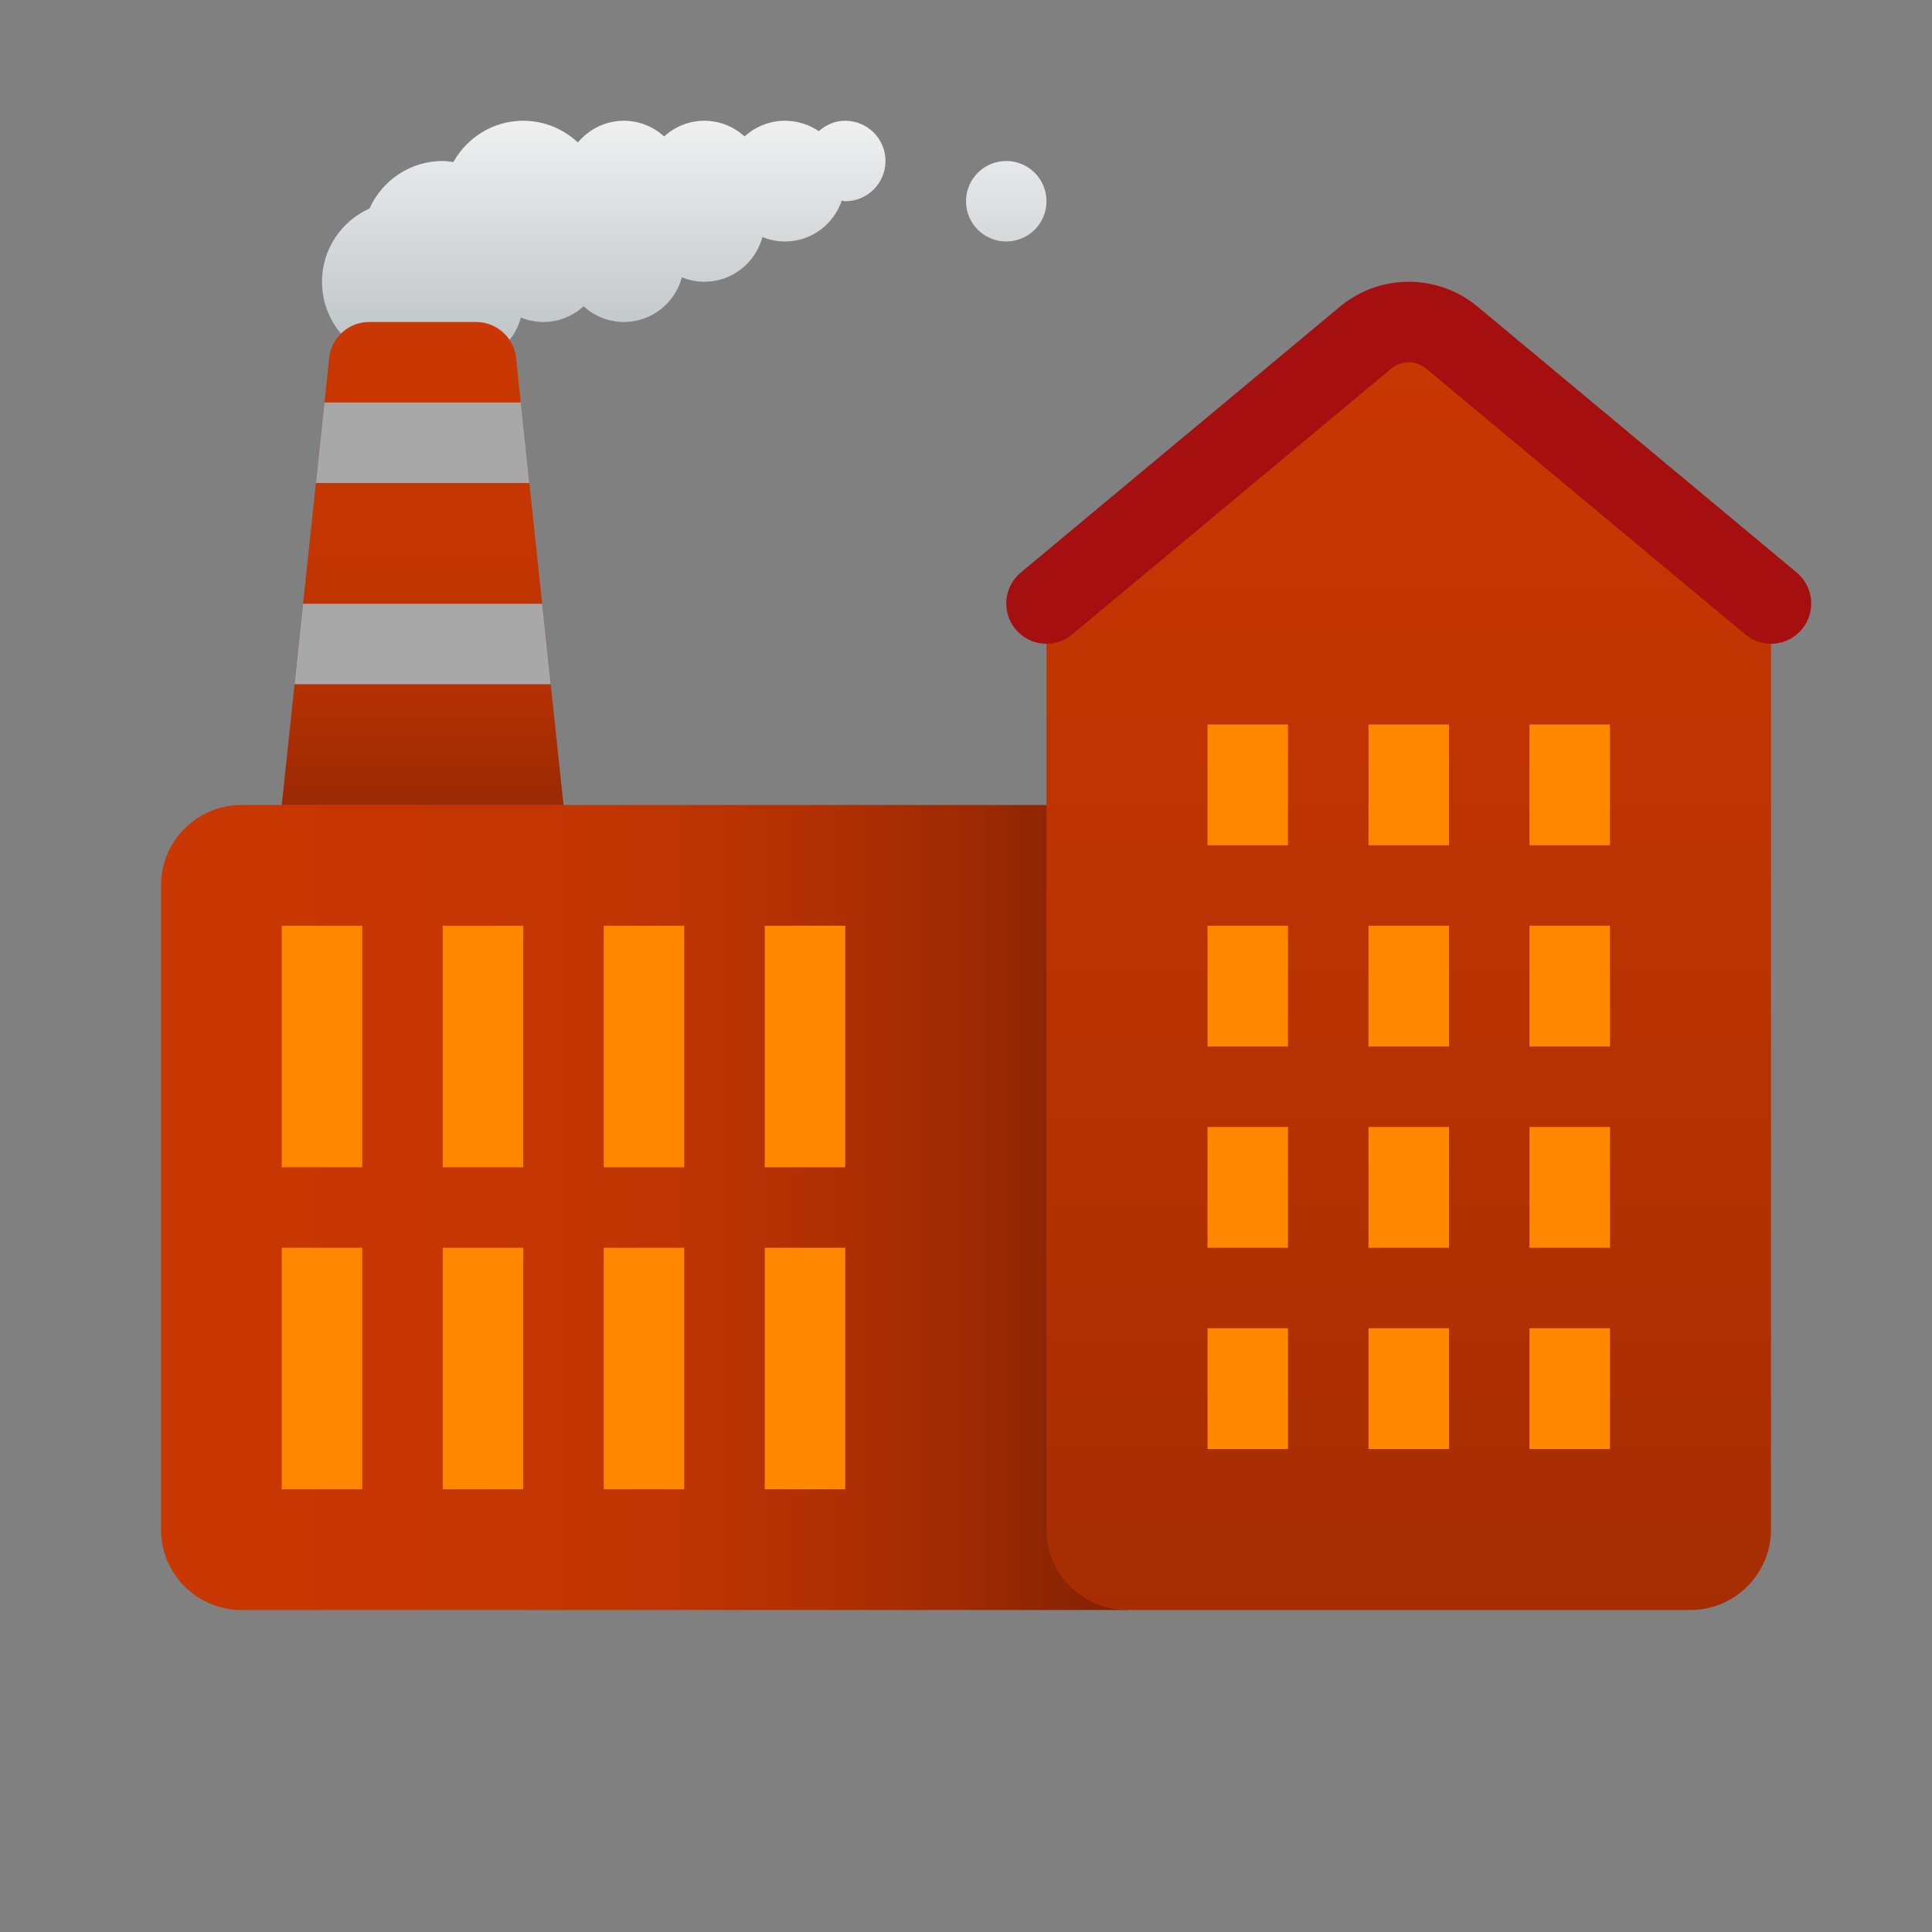 <svg xmlns="http://www.w3.org/2000/svg" viewBox="0 0 48 48" width="100px" height="100px"><rect x="0" y="0" width="48" height="48" fill="#808080" stroke="none"/><linearGradient id="vhhbP3q~MizkkwDeLVXw~a" x1="17" x2="17" y1="2.99" y2="8.99" gradientUnits="userSpaceOnUse"><stop offset="0" stop-color="#f0f0f0"/><stop offset="1" stop-color="#bbc1c4"/></linearGradient><path fill="url(#vhhbP3q~MizkkwDeLVXw~a)" d="M25,4c-0.552,0-1,0.448-1,1c0,0.552,0.448,1,1,1s1-0.448,1-1C26,4.448,25.552,4,25,4z M21,3 c-0.255,0-0.481,0.103-0.657,0.259C20.102,3.096,19.812,3,19.5,3c-0.386,0-0.734,0.15-1,0.389C18.234,3.15,17.886,3,17.5,3 s-0.734,0.15-1,0.389C16.234,3.15,15.886,3,15.5,3c-0.461,0-0.868,0.212-1.143,0.539C14,3.207,13.526,3,13,3 c-0.749,0-1.394,0.417-1.737,1.027C11.176,4.015,11.09,4,11,4c-0.811,0-1.507,0.485-1.82,1.18C8.485,5.493,8,6.188,8,7 c0,1.105,0.895,2,2,2c0.289,0,0.563-0.064,0.811-0.175C11.018,8.933,11.25,9,11.5,9c0.693,0,1.27-0.472,1.442-1.11 C13.115,7.96,13.302,8,13.5,8c0.386,0,0.734-0.15,1-0.389C14.766,7.85,15.114,8,15.5,8c0.693,0,1.27-0.472,1.442-1.11 C17.115,6.96,17.302,7,17.5,7c0.693,0,1.27-0.472,1.442-1.11C19.115,5.96,19.302,6,19.5,6c0.659,0,1.212-0.427,1.414-1.017 C20.944,4.985,20.969,5,21,5c0.552,0,1-0.448,1-1C22,3.448,21.552,3,21,3z"/><linearGradient id="vhhbP3q~MizkkwDeLVXw~b" x1="3.958" x2="28.114" y1="30" y2="30" gradientUnits="userSpaceOnUse"><stop offset="0" stop-color="#c93702"/><stop offset=".325" stop-color="#c63602"/><stop offset=".528" stop-color="#be3402"/><stop offset=".698" stop-color="#af2f03"/><stop offset=".849" stop-color="#9b2903"/><stop offset=".98" stop-color="#822204"/></linearGradient><path fill="url(#vhhbP3q~MizkkwDeLVXw~b)" d="M6,20h22v20H6c-1.105,0-2-0.895-2-2V22C4,20.895,4.895,20,6,20z"/><linearGradient id="vhhbP3q~MizkkwDeLVXw~c" x1="10.5" x2="10.5" y1="8.155" y2="21.993" gradientUnits="userSpaceOnUse"><stop offset="0" stop-color="#c93702"/><stop offset=".325" stop-color="#c63602"/><stop offset=".528" stop-color="#be3402"/><stop offset=".698" stop-color="#af2f03"/><stop offset=".849" stop-color="#9b2903"/><stop offset=".98" stop-color="#822204"/></linearGradient><path fill="url(#vhhbP3q~MizkkwDeLVXw~c)" d="M11.828,8H9.172c-0.511,0-0.94,0.386-0.994,0.895L7,20h7L12.822,8.895	C12.768,8.386,12.339,8,11.828,8z"/><linearGradient id="vhhbP3q~MizkkwDeLVXw~d" x1="35" x2="35" y1="7.696" y2="39.976" gradientUnits="userSpaceOnUse"><stop offset="0" stop-color="#c93702"/><stop offset=".499" stop-color="#ba3302"/><stop offset="1" stop-color="#a62d03"/></linearGradient><path fill="url(#vhhbP3q~MizkkwDeLVXw~d)" d="M28,40h14c1.1,0,2-0.9,2-2V15l-7.926-6.605c-0.622-0.519-1.526-0.519-2.149,0L26,15v23	C26,39.105,26.895,40,28,40z"/><path fill="#a60f0f" d="M44,15.994c-0.226,0-0.453-0.076-0.64-0.232l-7.926-6.604c-0.252-0.21-0.617-0.209-0.868,0	l-7.926,6.604c-0.425,0.354-1.055,0.296-1.408-0.128c-0.354-0.424-0.296-1.055,0.128-1.408l7.926-6.604	c0.993-0.829,2.435-0.829,3.429,0l7.925,6.604c0.424,0.354,0.481,0.984,0.128,1.408C44.57,15.871,44.286,15.994,44,15.994z"/><path fill="#f80" d="M38,21h2v-3h-2V21z M38,26h2v-3h-2V26z M38,31h2v-3h-2V31z M38,36h2v-3h-2V36z M34,21h2v-3h-2V21z M34,26h2v-3h-2V26z M34,31h2v-3h-2V31z M34,36h2v-3h-2V36z M30,21h2v-3h-2V21z M30,26h2v-3h-2V26z M30,31h2v-3h-2V31z M30,36h2v-3	h-2V36z"/><path fill="#f80" d="M9,23H7v6h2V23z M13,23h-2v6h2V23z M17,23h-2v6h2V23z M21,23h-2v6h2V23z"/><path fill="#f80" d="M9,31H7v6h2V31z M13,31h-2v6h2V31z M17,31h-2v6h2V31z M21,31h-2v6h2V31z"/><g><polygon fill="#a8a8a8" points="8.061,10 7.849,12 13.151,12 12.939,10"/><polygon fill="#a8a8a8" points="13.682,17 13.47,15 7.53,15 7.318,17"/></g></svg>